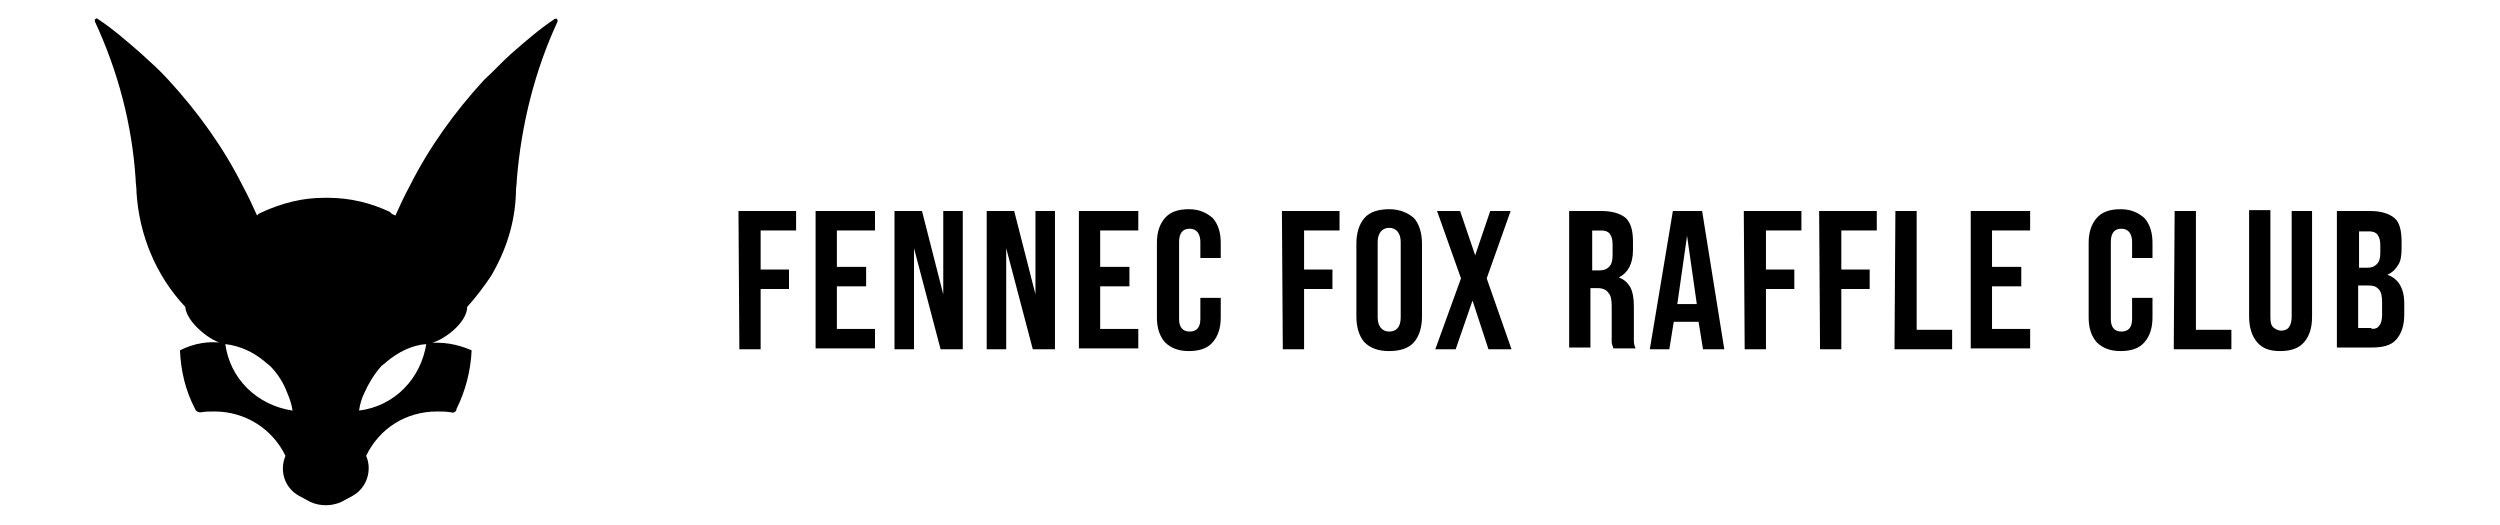 <?xml version="1.0" encoding="utf-8"?>
<!-- Generator: Adobe Illustrator 27.4.0, SVG Export Plug-In . SVG Version: 6.00 Build 0)  -->
<svg version="1.1" id="Layer_1" xmlns="http://www.w3.org/2000/svg" xmlns:xlink="http://www.w3.org/1999/xlink" x="0px" y="0px"
	 viewBox="0 0 282 59.2" style="enable-background:new 0 0 282 59.2;" xml:space="preserve">
<style type="text/css">
	.st0{enable-background:new    ;}
</style>
<g>
	<g class="st0">
		<path d="M83.3,23.8h6.5V26h-4v4.4H89v2.2h-3.2v6.8h-2.4L83.3,23.8L83.3,23.8z"/>
		<path d="M92,23.8h6.7V26h-4.3v4.1h3.3v2.2h-3.3v4.8h4.3v2.2H92V23.8z"/>
		<path d="M100.9,23.8h3.1l2.4,9.4l0,0v-9.4h2.2v15.6h-2.5l-3-11.4l0,0v11.4h-2.2L100.9,23.8L100.9,23.8z"/>
		<path d="M111.3,23.8h3.1l2.4,9.4l0,0v-9.4h2.2v15.6h-2.5l-3-11.4l0,0v11.4h-2.2L111.3,23.8L111.3,23.8z"/>
		<path d="M121.7,23.8h6.7V26h-4.3v4.1h3.3v2.2h-3.3v4.8h4.3v2.2h-6.7V23.8z"/>
		<path d="M131.4,38.6c-0.6-0.7-0.9-1.6-0.9-2.8v-8.4c0-1.2,0.3-2.1,0.9-2.8s1.5-1,2.7-1s2,0.4,2.7,1c0.6,0.7,0.9,1.6,0.9,2.8v1.7
			h-2.3v-1.8c0-0.9-0.4-1.5-1.2-1.5s-1.2,0.5-1.2,1.5v8.7c0,0.9,0.4,1.4,1.2,1.4s1.2-0.5,1.2-1.4v-2.4h2.3v2.2
			c0,1.2-0.3,2.1-0.9,2.8c-0.6,0.7-1.5,1-2.7,1C133,39.6,132.1,39.3,131.4,38.6z"/>
		<path d="M144.6,23.8h6.5V26h-4v4.4h3.2v2.2h-3.2v6.8h-2.4L144.6,23.8L144.6,23.8z"/>
		<path d="M153.9,38.6c-0.6-0.7-0.9-1.7-0.9-2.9v-8.2c0-1.2,0.3-2.2,0.9-2.9c0.6-0.7,1.6-1,2.8-1s2.1,0.4,2.8,1
			c0.6,0.7,0.9,1.7,0.9,2.9v8.2c0,1.2-0.3,2.2-0.9,2.9c-0.6,0.7-1.6,1-2.8,1S154.6,39.3,153.9,38.6z M158,35.8v-8.5
			c0-1-0.5-1.6-1.3-1.6s-1.3,0.6-1.3,1.6v8.5c0,1,0.5,1.6,1.3,1.6S158,36.9,158,35.8z"/>
		<path d="M164.8,31.4l-2.7-7.6h2.6l1.7,5l0,0l1.7-5h2.3l-2.7,7.6l2.8,8h-2.6l-1.8-5.5l0,0l-1.9,5.5h-2.3L164.8,31.4z"/>
		<path d="M177,23.8h3.6c1.3,0,2.2,0.3,2.8,0.8c0.6,0.6,0.8,1.5,0.8,2.7v0.9c0,1.6-0.6,2.6-1.6,3.1l0,0c0.6,0.2,1,0.6,1.3,1.1
			c0.3,0.6,0.4,1.3,0.4,2.2v2.8c0,0.5,0,0.8,0,1.1c0,0.3,0.1,0.6,0.2,0.8H182c-0.1-0.3-0.2-0.5-0.2-0.7c0-0.2,0-0.7,0-1.2v-2.9
			c0-0.7-0.1-1.2-0.4-1.5c-0.2-0.3-0.6-0.5-1.2-0.5h-0.8v6.7H177L177,23.8L177,23.8z M180.4,30.5c0.5,0,0.8-0.1,1.1-0.4
			c0.3-0.3,0.4-0.7,0.4-1.3v-1.2c0-0.6-0.1-0.9-0.3-1.2c-0.2-0.3-0.6-0.4-0.9-0.4h-1.1v4.5L180.4,30.5L180.4,30.5z"/>
		<path d="M188.7,23.8h3.3l2.5,15.6h-2.4l-0.5-3.1l0,0h-2.8l-0.5,3.1h-2.2L188.7,23.8z M191.4,34.3l-1.1-7.7l0,0l-1.1,7.7H191.4z"/>
		<path d="M196.7,23.8h6.5V26h-4v4.4h3.2v2.2h-3.2v6.8h-2.4L196.7,23.8L196.7,23.8z"/>
		<path d="M205.2,23.8h6.5V26h-4v4.4h3.2v2.2h-3.2v6.8h-2.4L205.2,23.8L205.2,23.8z"/>
		<path d="M213.8,23.8h2.4v13.4h4v2.2h-6.5L213.8,23.8L213.8,23.8z"/>
		<path d="M222.3,23.8h6.7V26h-4.3v4.1h3.3v2.2h-3.3v4.8h4.3v2.2h-6.7V23.8z"/>
		<path d="M236.5,38.6c-0.6-0.7-0.9-1.6-0.9-2.8v-8.4c0-1.2,0.3-2.1,0.9-2.8s1.5-1,2.7-1c1.2,0,2,0.4,2.7,1c0.6,0.7,0.9,1.6,0.9,2.8
			v1.7h-2.3v-1.8c0-0.9-0.4-1.5-1.2-1.5s-1.2,0.5-1.2,1.5v8.7c0,0.9,0.4,1.4,1.2,1.4s1.2-0.5,1.2-1.4v-2.4h2.3v2.2
			c0,1.2-0.3,2.1-0.9,2.8c-0.6,0.7-1.5,1-2.7,1C238.1,39.6,237.2,39.3,236.5,38.6z"/>
		<path d="M245.3,23.8h2.4v13.4h4v2.2h-6.5L245.3,23.8L245.3,23.8z"/>
		<path d="M254.6,38.6c-0.6-0.7-0.9-1.7-0.9-2.9v-12h2.4v12.1c0,0.6,0.1,0.9,0.3,1.1c0.2,0.2,0.6,0.4,0.9,0.4s0.7-0.1,0.9-0.4
			c0.2-0.3,0.3-0.7,0.3-1.1V23.8h2.3v11.9c0,1.3-0.3,2.2-0.9,2.9c-0.6,0.7-1.5,1-2.7,1C256,39.6,255.2,39.3,254.6,38.6z"/>
		<path d="M263.6,23.8h3.7c1.3,0,2.2,0.3,2.8,0.8s0.8,1.5,0.8,2.7v0.7c0,0.8-0.1,1.5-0.4,1.9c-0.3,0.5-0.6,0.8-1.2,1.1l0,0
			c1.2,0.4,1.9,1.5,1.9,3.2v1.3c0,1.2-0.3,2.1-0.9,2.8c-0.6,0.7-1.6,0.9-2.8,0.9h-3.9V23.8z M267,30.2c0.5,0,0.8-0.1,1.1-0.4
			c0.3-0.3,0.4-0.7,0.4-1.3v-0.8c0-0.6-0.1-0.9-0.3-1.2s-0.6-0.4-0.9-0.4h-1.2v4.1L267,30.2L267,30.2z M267.5,37.1
			c0.5,0,0.7-0.1,0.9-0.4c0.2-0.2,0.3-0.7,0.3-1.2v-1.4c0-0.7-0.1-1.2-0.4-1.5c-0.3-0.3-0.6-0.4-1.2-0.4H266v4.8H267.5z"/>
	</g>
	<g id="Logo-with_padding" transform="translate(-15 8871.814)">
		<path id="FFRC-logo" d="M67.7-8837.2c1-1.1,1.9-2.3,2.7-3.5c1.7-2.9,2.7-6,2.8-9.4v-0.1c0-0.5,0.1-0.9,0.1-1.4
			c0.5-6.1,2-12.2,4.6-17.8c0-0.1,0-0.2-0.1-0.3c-0.1,0-0.1,0-0.2,0c-1.8,1.2-3.4,2.6-5,4c-1,0.9-1.9,1.9-3,2.9
			c-3.3,3.6-6.2,7.6-8.4,12c-0.6,1.1-1.1,2.2-1.6,3.3l0,0c-0.2-0.1-0.5-0.2-0.6-0.4c-2.1-1-4.5-1.6-6.9-1.6H52c-0.1,0-0.1,0-0.2,0
			c-0.1,0-0.1,0-0.2,0h-0.1c-2.4,0-4.7,0.6-6.9,1.6c-0.2,0.1-0.5,0.2-0.6,0.4l0,0c-0.5-1.1-1-2.2-1.6-3.3c-2.2-4.4-5.1-8.4-8.4-12
			c-0.9-1-1.9-1.9-3-2.9c-1.6-1.4-3.2-2.8-5-4c-0.1-0.1-0.2,0-0.3,0.1c0,0.1,0,0.1,0,0.2c2.6,5.6,4.2,11.6,4.6,17.8
			c0,0.5,0.1,0.9,0.1,1.4v0.1c0.3,4.8,2.2,9.4,5.5,12.9l0,0l0,0l0,0c0.1,1.7,2.9,4,4.5,4.2c1.7,0.2,3.2,0.9,4.5,2l0,0
			c0.2,0.2,0.4,0.3,0.6,0.5c0.8,0.8,1.5,1.9,1.9,3l0,0c0.3,0.7,0.5,1.3,0.6,2c-4-0.6-7.1-3.6-7.6-7.6c-1.8-0.3-3.5,0-5.1,0.8
			c0.1,2.3,0.6,4.5,1.7,6.6c0.1,0.3,0.4,0.4,0.6,0.4c0.6-0.1,1-0.1,1.6-0.1c3.4,0,6.5,1.9,8,5l0,0c-0.7,1.7-0.1,3.6,1.5,4.5l1.3,0.7
			c1.1,0.5,2.4,0.5,3.5,0l1.3-0.7c1.6-0.9,2.2-2.9,1.5-4.5l0,0c1.5-3.1,4.5-5,8-5c0.6,0,1,0,1.6,0.1c0.3,0.1,0.6-0.1,0.6-0.4
			c1-2,1.6-4.3,1.7-6.6c-1.6-0.7-3.3-1-5.1-0.8c-0.6,4-3.6,7.1-7.6,7.6c0.1-0.7,0.3-1.4,0.6-2l0,0c0.5-1.1,1.1-2.1,1.9-3
			c0.2-0.2,0.4-0.3,0.6-0.5l0,0c1.3-1.1,2.9-1.9,4.5-2C64.9-8833.2,67.7-8835.4,67.7-8837.2"/>
	</g>
</g>
</svg>
